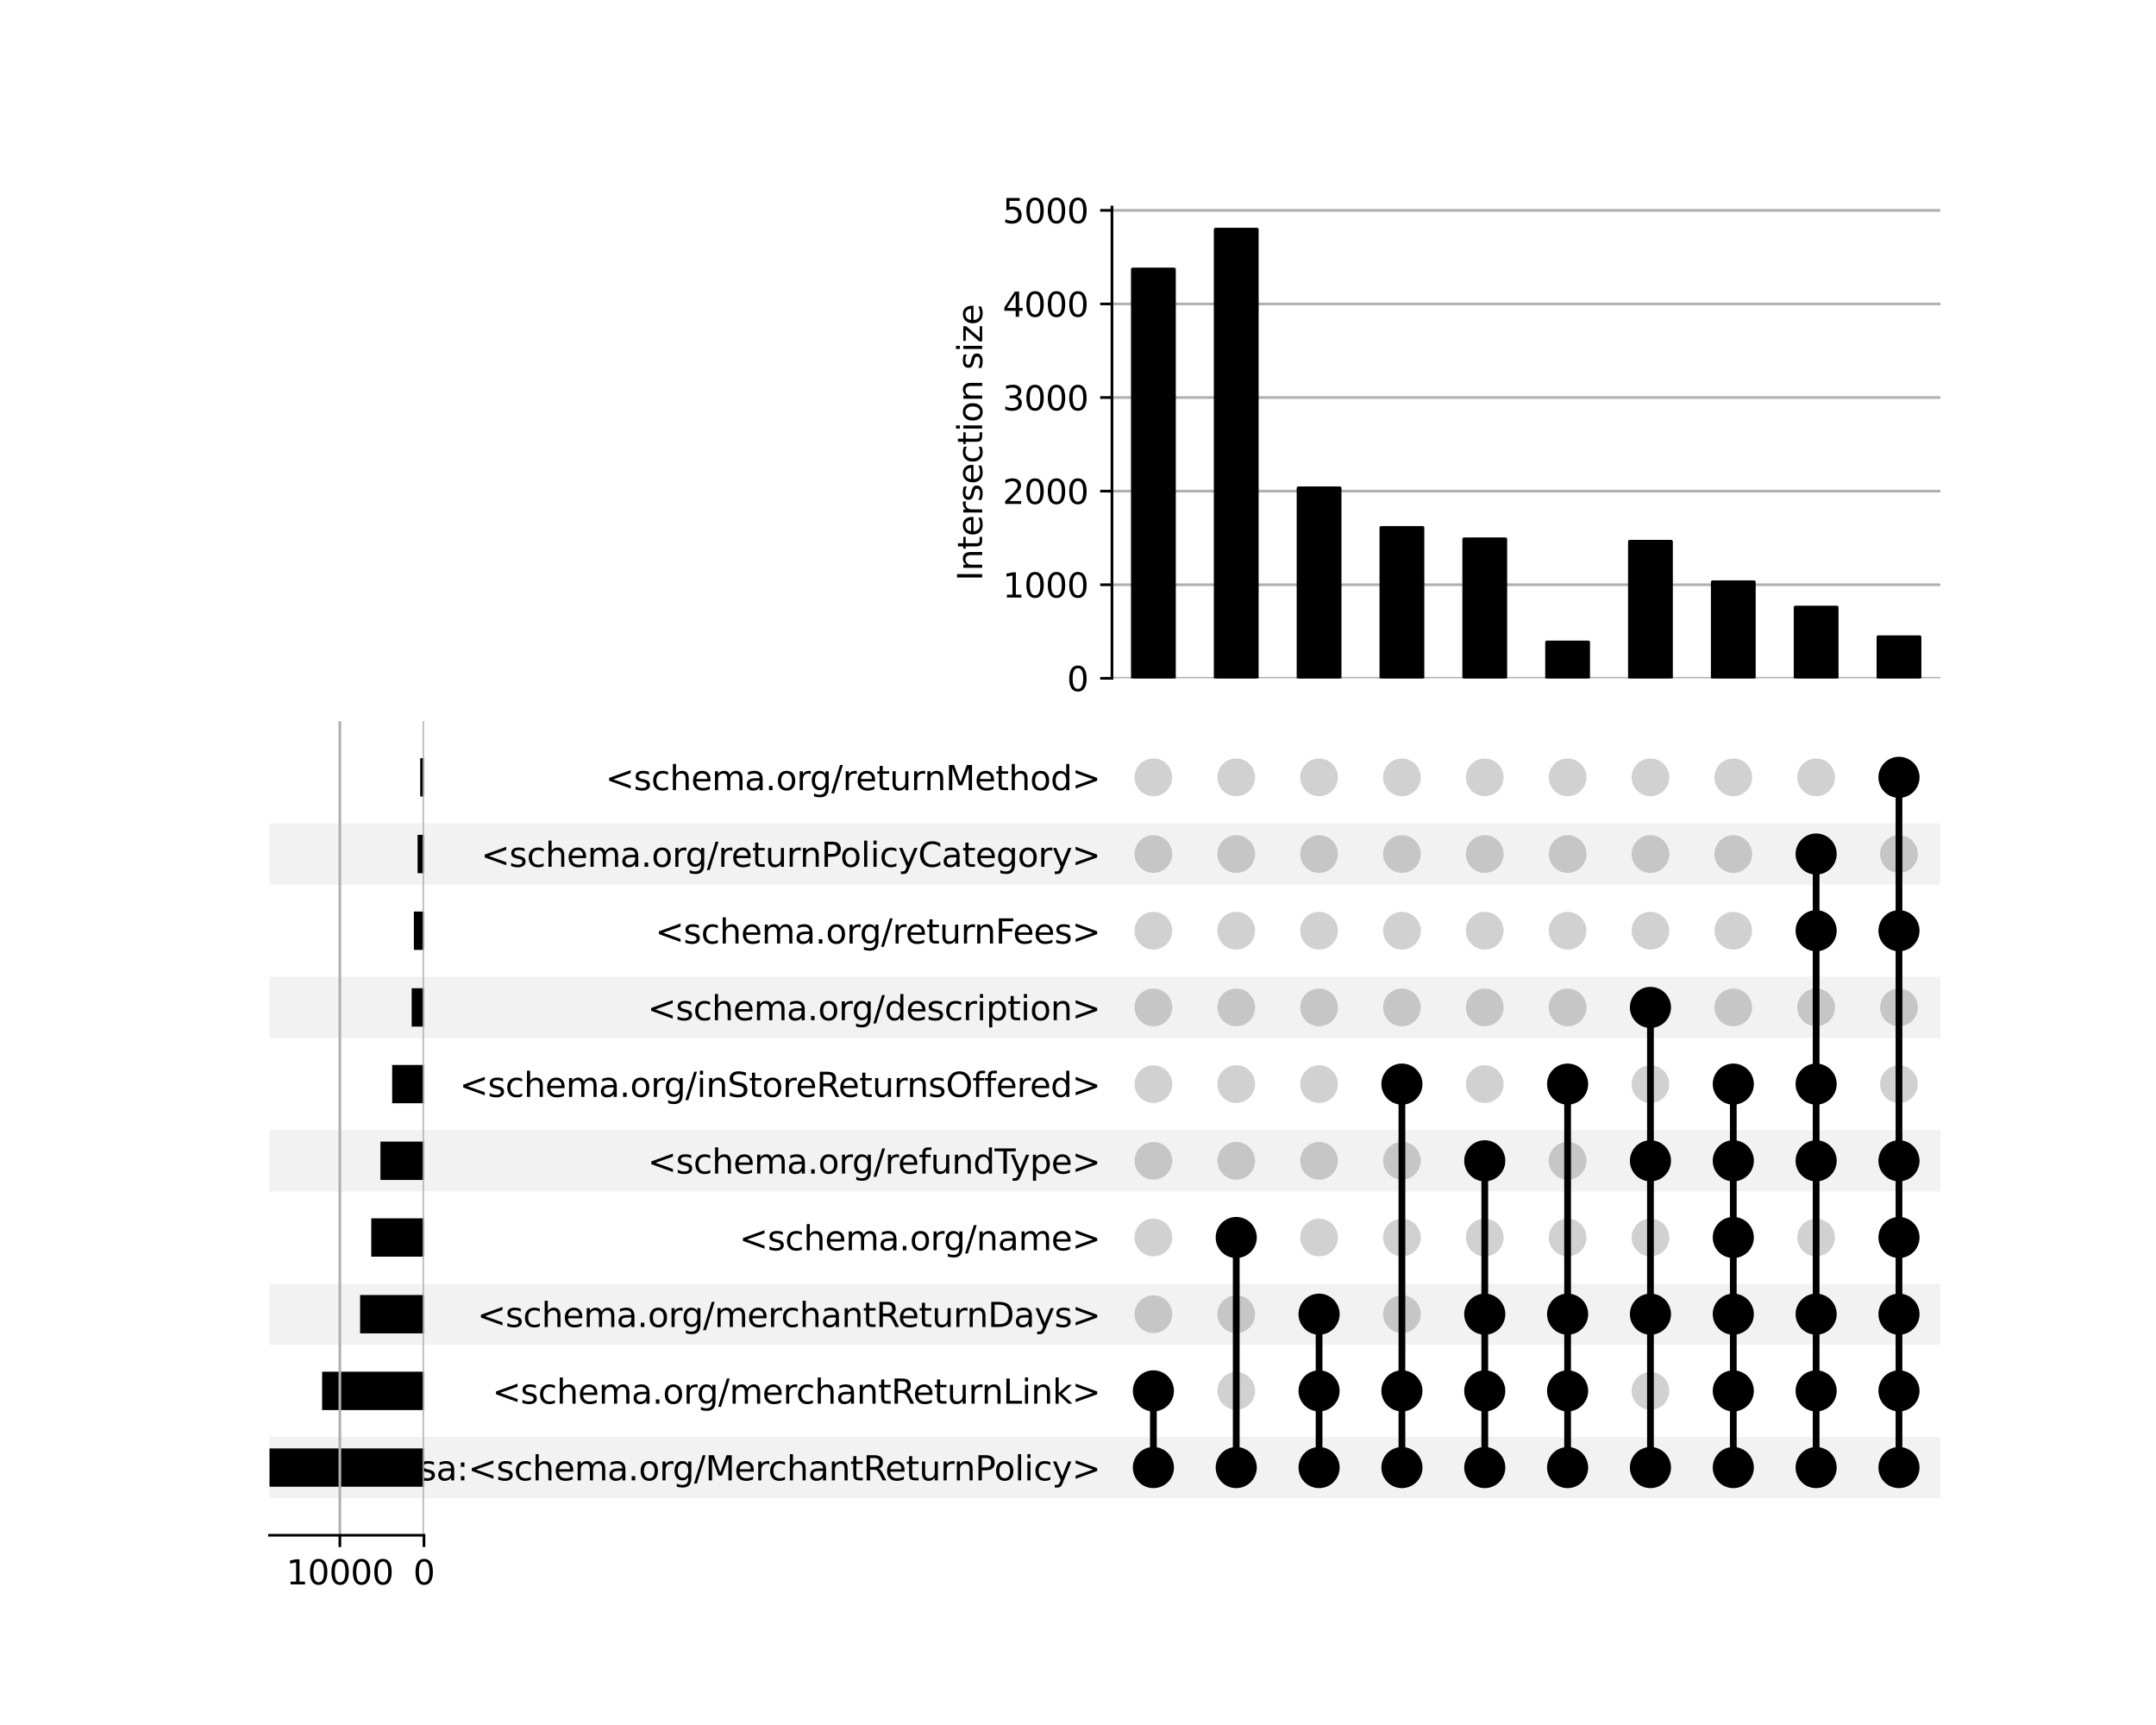<?xml version="1.0" encoding="utf-8" standalone="no"?>
<!DOCTYPE svg PUBLIC "-//W3C//DTD SVG 1.1//EN"
  "http://www.w3.org/Graphics/SVG/1.1/DTD/svg11.dtd">
<svg xmlns:xlink="http://www.w3.org/1999/xlink" width="640pt" height="512pt" viewBox="0 0 640 512" xmlns="http://www.w3.org/2000/svg" version="1.1">
 <defs>
  <style type="text/css">*{stroke-linejoin: round; stroke-linecap: butt}</style>
 </defs>
 <g id="figure_1">
  <g id="patch_1">
   <path d="M 0 512 
L 640 512 
L 640 0 
L 0 0 
z
" style="fill: #ffffff"/>
  </g>
  <g id="axes_1">
   <g id="patch_2">
    <path d="M 80 444.697 
L 576 444.697 
L 576 426.486 
L 80 426.486 
z
" clip-path="url(#pcb20bc69b6)" style="fill-opacity: 0.051"/>
   </g>
   <g id="patch_3">
    <path d="M 80 399.17 
L 576 399.17 
L 576 380.96 
L 80 380.96 
z
" clip-path="url(#pcb20bc69b6)" style="fill-opacity: 0.051"/>
   </g>
   <g id="patch_4">
    <path d="M 80 353.644 
L 576 353.644 
L 576 335.434 
L 80 335.434 
z
" clip-path="url(#pcb20bc69b6)" style="fill-opacity: 0.051"/>
   </g>
   <g id="patch_5">
    <path d="M 80 308.118 
L 576 308.118 
L 576 289.907 
L 80 289.907 
z
" clip-path="url(#pcb20bc69b6)" style="fill-opacity: 0.051"/>
   </g>
   <g id="patch_6">
    <path d="M 80 262.591 
L 576 262.591 
L 576 244.381 
L 80 244.381 
z
" clip-path="url(#pcb20bc69b6)" style="fill-opacity: 0.051"/>
   </g>
   <g id="matplotlib.axis_1"/>
   <g id="matplotlib.axis_2">
    <g id="ytick_1"/>
    <g id="ytick_2"/>
    <g id="ytick_3"/>
    <g id="ytick_4"/>
    <g id="ytick_5"/>
    <g id="ytick_6"/>
    <g id="ytick_7"/>
    <g id="ytick_8"/>
    <g id="ytick_9"/>
    <g id="ytick_10"/>
   </g>
  </g>
  <g id="axes_2">
   <g id="matplotlib.axis_3">
    <g id="ytick_11">
     <g id="line2d_1"/>
     <g id="text_1">
      <!-- isa:&lt;schema.org/MerchantReturnPolicy&gt; -->
      <g transform="translate(121.492 439.391) scale(0.1 -0.1)">
       <defs>
        <path id="DejaVuSans-69" d="M 603 3500 
L 1178 3500 
L 1178 0 
L 603 0 
L 603 3500 
z
M 603 4863 
L 1178 4863 
L 1178 4134 
L 603 4134 
L 603 4863 
z
" transform="scale(0.016)"/>
        <path id="DejaVuSans-73" d="M 2834 3397 
L 2834 2853 
Q 2591 2978 2328 3040 
Q 2066 3103 1784 3103 
Q 1356 3103 1142 2972 
Q 928 2841 928 2578 
Q 928 2378 1081 2264 
Q 1234 2150 1697 2047 
L 1894 2003 
Q 2506 1872 2764 1633 
Q 3022 1394 3022 966 
Q 3022 478 2636 193 
Q 2250 -91 1575 -91 
Q 1294 -91 989 -36 
Q 684 19 347 128 
L 347 722 
Q 666 556 975 473 
Q 1284 391 1588 391 
Q 1994 391 2212 530 
Q 2431 669 2431 922 
Q 2431 1156 2273 1281 
Q 2116 1406 1581 1522 
L 1381 1569 
Q 847 1681 609 1914 
Q 372 2147 372 2553 
Q 372 3047 722 3315 
Q 1072 3584 1716 3584 
Q 2034 3584 2315 3537 
Q 2597 3491 2834 3397 
z
" transform="scale(0.016)"/>
        <path id="DejaVuSans-61" d="M 2194 1759 
Q 1497 1759 1228 1600 
Q 959 1441 959 1056 
Q 959 750 1161 570 
Q 1363 391 1709 391 
Q 2188 391 2477 730 
Q 2766 1069 2766 1631 
L 2766 1759 
L 2194 1759 
z
M 3341 1997 
L 3341 0 
L 2766 0 
L 2766 531 
Q 2569 213 2275 61 
Q 1981 -91 1556 -91 
Q 1019 -91 701 211 
Q 384 513 384 1019 
Q 384 1609 779 1909 
Q 1175 2209 1959 2209 
L 2766 2209 
L 2766 2266 
Q 2766 2663 2505 2880 
Q 2244 3097 1772 3097 
Q 1472 3097 1187 3025 
Q 903 2953 641 2809 
L 641 3341 
Q 956 3463 1253 3523 
Q 1550 3584 1831 3584 
Q 2591 3584 2966 3190 
Q 3341 2797 3341 1997 
z
" transform="scale(0.016)"/>
        <path id="DejaVuSans-3a" d="M 750 794 
L 1409 794 
L 1409 0 
L 750 0 
L 750 794 
z
M 750 3309 
L 1409 3309 
L 1409 2516 
L 750 2516 
L 750 3309 
z
" transform="scale(0.016)"/>
        <path id="DejaVuSans-3c" d="M 4684 3150 
L 1459 2003 
L 4684 863 
L 4684 294 
L 678 1747 
L 678 2266 
L 4684 3719 
L 4684 3150 
z
" transform="scale(0.016)"/>
        <path id="DejaVuSans-63" d="M 3122 3366 
L 3122 2828 
Q 2878 2963 2633 3030 
Q 2388 3097 2138 3097 
Q 1578 3097 1268 2742 
Q 959 2388 959 1747 
Q 959 1106 1268 751 
Q 1578 397 2138 397 
Q 2388 397 2633 464 
Q 2878 531 3122 666 
L 3122 134 
Q 2881 22 2623 -34 
Q 2366 -91 2075 -91 
Q 1284 -91 818 406 
Q 353 903 353 1747 
Q 353 2603 823 3093 
Q 1294 3584 2113 3584 
Q 2378 3584 2631 3529 
Q 2884 3475 3122 3366 
z
" transform="scale(0.016)"/>
        <path id="DejaVuSans-68" d="M 3513 2113 
L 3513 0 
L 2938 0 
L 2938 2094 
Q 2938 2591 2744 2837 
Q 2550 3084 2163 3084 
Q 1697 3084 1428 2787 
Q 1159 2491 1159 1978 
L 1159 0 
L 581 0 
L 581 4863 
L 1159 4863 
L 1159 2956 
Q 1366 3272 1645 3428 
Q 1925 3584 2291 3584 
Q 2894 3584 3203 3211 
Q 3513 2838 3513 2113 
z
" transform="scale(0.016)"/>
        <path id="DejaVuSans-65" d="M 3597 1894 
L 3597 1613 
L 953 1613 
Q 991 1019 1311 708 
Q 1631 397 2203 397 
Q 2534 397 2845 478 
Q 3156 559 3463 722 
L 3463 178 
Q 3153 47 2828 -22 
Q 2503 -91 2169 -91 
Q 1331 -91 842 396 
Q 353 884 353 1716 
Q 353 2575 817 3079 
Q 1281 3584 2069 3584 
Q 2775 3584 3186 3129 
Q 3597 2675 3597 1894 
z
M 3022 2063 
Q 3016 2534 2758 2815 
Q 2500 3097 2075 3097 
Q 1594 3097 1305 2825 
Q 1016 2553 972 2059 
L 3022 2063 
z
" transform="scale(0.016)"/>
        <path id="DejaVuSans-6d" d="M 3328 2828 
Q 3544 3216 3844 3400 
Q 4144 3584 4550 3584 
Q 5097 3584 5394 3201 
Q 5691 2819 5691 2113 
L 5691 0 
L 5113 0 
L 5113 2094 
Q 5113 2597 4934 2840 
Q 4756 3084 4391 3084 
Q 3944 3084 3684 2787 
Q 3425 2491 3425 1978 
L 3425 0 
L 2847 0 
L 2847 2094 
Q 2847 2600 2669 2842 
Q 2491 3084 2119 3084 
Q 1678 3084 1418 2786 
Q 1159 2488 1159 1978 
L 1159 0 
L 581 0 
L 581 3500 
L 1159 3500 
L 1159 2956 
Q 1356 3278 1631 3431 
Q 1906 3584 2284 3584 
Q 2666 3584 2933 3390 
Q 3200 3197 3328 2828 
z
" transform="scale(0.016)"/>
        <path id="DejaVuSans-2e" d="M 684 794 
L 1344 794 
L 1344 0 
L 684 0 
L 684 794 
z
" transform="scale(0.016)"/>
        <path id="DejaVuSans-6f" d="M 1959 3097 
Q 1497 3097 1228 2736 
Q 959 2375 959 1747 
Q 959 1119 1226 758 
Q 1494 397 1959 397 
Q 2419 397 2687 759 
Q 2956 1122 2956 1747 
Q 2956 2369 2687 2733 
Q 2419 3097 1959 3097 
z
M 1959 3584 
Q 2709 3584 3137 3096 
Q 3566 2609 3566 1747 
Q 3566 888 3137 398 
Q 2709 -91 1959 -91 
Q 1206 -91 779 398 
Q 353 888 353 1747 
Q 353 2609 779 3096 
Q 1206 3584 1959 3584 
z
" transform="scale(0.016)"/>
        <path id="DejaVuSans-72" d="M 2631 2963 
Q 2534 3019 2420 3045 
Q 2306 3072 2169 3072 
Q 1681 3072 1420 2755 
Q 1159 2438 1159 1844 
L 1159 0 
L 581 0 
L 581 3500 
L 1159 3500 
L 1159 2956 
Q 1341 3275 1631 3429 
Q 1922 3584 2338 3584 
Q 2397 3584 2469 3576 
Q 2541 3569 2628 3553 
L 2631 2963 
z
" transform="scale(0.016)"/>
        <path id="DejaVuSans-67" d="M 2906 1791 
Q 2906 2416 2648 2759 
Q 2391 3103 1925 3103 
Q 1463 3103 1205 2759 
Q 947 2416 947 1791 
Q 947 1169 1205 825 
Q 1463 481 1925 481 
Q 2391 481 2648 825 
Q 2906 1169 2906 1791 
z
M 3481 434 
Q 3481 -459 3084 -895 
Q 2688 -1331 1869 -1331 
Q 1566 -1331 1297 -1286 
Q 1028 -1241 775 -1147 
L 775 -588 
Q 1028 -725 1275 -790 
Q 1522 -856 1778 -856 
Q 2344 -856 2625 -561 
Q 2906 -266 2906 331 
L 2906 616 
Q 2728 306 2450 153 
Q 2172 0 1784 0 
Q 1141 0 747 490 
Q 353 981 353 1791 
Q 353 2603 747 3093 
Q 1141 3584 1784 3584 
Q 2172 3584 2450 3431 
Q 2728 3278 2906 2969 
L 2906 3500 
L 3481 3500 
L 3481 434 
z
" transform="scale(0.016)"/>
        <path id="DejaVuSans-2f" d="M 1625 4666 
L 2156 4666 
L 531 -594 
L 0 -594 
L 1625 4666 
z
" transform="scale(0.016)"/>
        <path id="DejaVuSans-4d" d="M 628 4666 
L 1569 4666 
L 2759 1491 
L 3956 4666 
L 4897 4666 
L 4897 0 
L 4281 0 
L 4281 4097 
L 3078 897 
L 2444 897 
L 1241 4097 
L 1241 0 
L 628 0 
L 628 4666 
z
" transform="scale(0.016)"/>
        <path id="DejaVuSans-6e" d="M 3513 2113 
L 3513 0 
L 2938 0 
L 2938 2094 
Q 2938 2591 2744 2837 
Q 2550 3084 2163 3084 
Q 1697 3084 1428 2787 
Q 1159 2491 1159 1978 
L 1159 0 
L 581 0 
L 581 3500 
L 1159 3500 
L 1159 2956 
Q 1366 3272 1645 3428 
Q 1925 3584 2291 3584 
Q 2894 3584 3203 3211 
Q 3513 2838 3513 2113 
z
" transform="scale(0.016)"/>
        <path id="DejaVuSans-74" d="M 1172 4494 
L 1172 3500 
L 2356 3500 
L 2356 3053 
L 1172 3053 
L 1172 1153 
Q 1172 725 1289 603 
Q 1406 481 1766 481 
L 2356 481 
L 2356 0 
L 1766 0 
Q 1100 0 847 248 
Q 594 497 594 1153 
L 594 3053 
L 172 3053 
L 172 3500 
L 594 3500 
L 594 4494 
L 1172 4494 
z
" transform="scale(0.016)"/>
        <path id="DejaVuSans-52" d="M 2841 2188 
Q 3044 2119 3236 1894 
Q 3428 1669 3622 1275 
L 4263 0 
L 3584 0 
L 2988 1197 
Q 2756 1666 2539 1819 
Q 2322 1972 1947 1972 
L 1259 1972 
L 1259 0 
L 628 0 
L 628 4666 
L 2053 4666 
Q 2853 4666 3247 4331 
Q 3641 3997 3641 3322 
Q 3641 2881 3436 2590 
Q 3231 2300 2841 2188 
z
M 1259 4147 
L 1259 2491 
L 2053 2491 
Q 2509 2491 2742 2702 
Q 2975 2913 2975 3322 
Q 2975 3731 2742 3939 
Q 2509 4147 2053 4147 
L 1259 4147 
z
" transform="scale(0.016)"/>
        <path id="DejaVuSans-75" d="M 544 1381 
L 544 3500 
L 1119 3500 
L 1119 1403 
Q 1119 906 1312 657 
Q 1506 409 1894 409 
Q 2359 409 2629 706 
Q 2900 1003 2900 1516 
L 2900 3500 
L 3475 3500 
L 3475 0 
L 2900 0 
L 2900 538 
Q 2691 219 2414 64 
Q 2138 -91 1772 -91 
Q 1169 -91 856 284 
Q 544 659 544 1381 
z
M 1991 3584 
L 1991 3584 
z
" transform="scale(0.016)"/>
        <path id="DejaVuSans-50" d="M 1259 4147 
L 1259 2394 
L 2053 2394 
Q 2494 2394 2734 2622 
Q 2975 2850 2975 3272 
Q 2975 3691 2734 3919 
Q 2494 4147 2053 4147 
L 1259 4147 
z
M 628 4666 
L 2053 4666 
Q 2838 4666 3239 4311 
Q 3641 3956 3641 3272 
Q 3641 2581 3239 2228 
Q 2838 1875 2053 1875 
L 1259 1875 
L 1259 0 
L 628 0 
L 628 4666 
z
" transform="scale(0.016)"/>
        <path id="DejaVuSans-6c" d="M 603 4863 
L 1178 4863 
L 1178 0 
L 603 0 
L 603 4863 
z
" transform="scale(0.016)"/>
        <path id="DejaVuSans-79" d="M 2059 -325 
Q 1816 -950 1584 -1140 
Q 1353 -1331 966 -1331 
L 506 -1331 
L 506 -850 
L 844 -850 
Q 1081 -850 1212 -737 
Q 1344 -625 1503 -206 
L 1606 56 
L 191 3500 
L 800 3500 
L 1894 763 
L 2988 3500 
L 3597 3500 
L 2059 -325 
z
" transform="scale(0.016)"/>
        <path id="DejaVuSans-3e" d="M 678 3150 
L 678 3719 
L 4684 2266 
L 4684 1747 
L 678 294 
L 678 863 
L 3897 2003 
L 678 3150 
z
" transform="scale(0.016)"/>
       </defs>
       <use xlink:href="#DejaVuSans-69"/>
       <use xlink:href="#DejaVuSans-73" x="27.783"/>
       <use xlink:href="#DejaVuSans-61" x="79.883"/>
       <use xlink:href="#DejaVuSans-3a" x="141.162"/>
       <use xlink:href="#DejaVuSans-3c" x="174.854"/>
       <use xlink:href="#DejaVuSans-73" x="258.643"/>
       <use xlink:href="#DejaVuSans-63" x="310.742"/>
       <use xlink:href="#DejaVuSans-68" x="365.723"/>
       <use xlink:href="#DejaVuSans-65" x="429.102"/>
       <use xlink:href="#DejaVuSans-6d" x="490.625"/>
       <use xlink:href="#DejaVuSans-61" x="588.037"/>
       <use xlink:href="#DejaVuSans-2e" x="649.316"/>
       <use xlink:href="#DejaVuSans-6f" x="681.104"/>
       <use xlink:href="#DejaVuSans-72" x="742.285"/>
       <use xlink:href="#DejaVuSans-67" x="781.648"/>
       <use xlink:href="#DejaVuSans-2f" x="845.125"/>
       <use xlink:href="#DejaVuSans-4d" x="878.816"/>
       <use xlink:href="#DejaVuSans-65" x="965.096"/>
       <use xlink:href="#DejaVuSans-72" x="1026.619"/>
       <use xlink:href="#DejaVuSans-63" x="1065.482"/>
       <use xlink:href="#DejaVuSans-68" x="1120.463"/>
       <use xlink:href="#DejaVuSans-61" x="1183.842"/>
       <use xlink:href="#DejaVuSans-6e" x="1245.121"/>
       <use xlink:href="#DejaVuSans-74" x="1308.5"/>
       <use xlink:href="#DejaVuSans-52" x="1347.709"/>
       <use xlink:href="#DejaVuSans-65" x="1412.691"/>
       <use xlink:href="#DejaVuSans-74" x="1474.215"/>
       <use xlink:href="#DejaVuSans-75" x="1513.424"/>
       <use xlink:href="#DejaVuSans-72" x="1576.803"/>
       <use xlink:href="#DejaVuSans-6e" x="1616.166"/>
       <use xlink:href="#DejaVuSans-50" x="1679.545"/>
       <use xlink:href="#DejaVuSans-6f" x="1736.223"/>
       <use xlink:href="#DejaVuSans-6c" x="1797.404"/>
       <use xlink:href="#DejaVuSans-69" x="1825.188"/>
       <use xlink:href="#DejaVuSans-63" x="1852.971"/>
       <use xlink:href="#DejaVuSans-79" x="1907.951"/>
       <use xlink:href="#DejaVuSans-3e" x="1967.131"/>
      </g>
     </g>
    </g>
    <g id="ytick_12">
     <g id="line2d_2"/>
     <g id="text_2">
      <!-- &lt;schema.org/merchantReturnLink&gt; -->
      <g transform="translate(146.145 416.628) scale(0.1 -0.1)">
       <defs>
        <path id="DejaVuSans-4c" d="M 628 4666 
L 1259 4666 
L 1259 531 
L 3531 531 
L 3531 0 
L 628 0 
L 628 4666 
z
" transform="scale(0.016)"/>
        <path id="DejaVuSans-6b" d="M 581 4863 
L 1159 4863 
L 1159 1991 
L 2875 3500 
L 3609 3500 
L 1753 1863 
L 3688 0 
L 2938 0 
L 1159 1709 
L 1159 0 
L 581 0 
L 581 4863 
z
" transform="scale(0.016)"/>
       </defs>
       <use xlink:href="#DejaVuSans-3c"/>
       <use xlink:href="#DejaVuSans-73" x="83.789"/>
       <use xlink:href="#DejaVuSans-63" x="135.889"/>
       <use xlink:href="#DejaVuSans-68" x="190.869"/>
       <use xlink:href="#DejaVuSans-65" x="254.248"/>
       <use xlink:href="#DejaVuSans-6d" x="315.771"/>
       <use xlink:href="#DejaVuSans-61" x="413.184"/>
       <use xlink:href="#DejaVuSans-2e" x="474.463"/>
       <use xlink:href="#DejaVuSans-6f" x="506.25"/>
       <use xlink:href="#DejaVuSans-72" x="567.432"/>
       <use xlink:href="#DejaVuSans-67" x="606.795"/>
       <use xlink:href="#DejaVuSans-2f" x="670.271"/>
       <use xlink:href="#DejaVuSans-6d" x="703.963"/>
       <use xlink:href="#DejaVuSans-65" x="801.375"/>
       <use xlink:href="#DejaVuSans-72" x="862.898"/>
       <use xlink:href="#DejaVuSans-63" x="901.762"/>
       <use xlink:href="#DejaVuSans-68" x="956.742"/>
       <use xlink:href="#DejaVuSans-61" x="1020.121"/>
       <use xlink:href="#DejaVuSans-6e" x="1081.4"/>
       <use xlink:href="#DejaVuSans-74" x="1144.779"/>
       <use xlink:href="#DejaVuSans-52" x="1183.988"/>
       <use xlink:href="#DejaVuSans-65" x="1248.971"/>
       <use xlink:href="#DejaVuSans-74" x="1310.494"/>
       <use xlink:href="#DejaVuSans-75" x="1349.703"/>
       <use xlink:href="#DejaVuSans-72" x="1413.082"/>
       <use xlink:href="#DejaVuSans-6e" x="1452.445"/>
       <use xlink:href="#DejaVuSans-4c" x="1515.824"/>
       <use xlink:href="#DejaVuSans-69" x="1571.537"/>
       <use xlink:href="#DejaVuSans-6e" x="1599.32"/>
       <use xlink:href="#DejaVuSans-6b" x="1662.699"/>
       <use xlink:href="#DejaVuSans-3e" x="1720.609"/>
      </g>
     </g>
    </g>
    <g id="ytick_13">
     <g id="line2d_3"/>
     <g id="text_3">
      <!-- &lt;schema.org/merchantReturnDays&gt; -->
      <g transform="translate(141.667 393.864) scale(0.1 -0.1)">
       <defs>
        <path id="DejaVuSans-44" d="M 1259 4147 
L 1259 519 
L 2022 519 
Q 2988 519 3436 956 
Q 3884 1394 3884 2338 
Q 3884 3275 3436 3711 
Q 2988 4147 2022 4147 
L 1259 4147 
z
M 628 4666 
L 1925 4666 
Q 3281 4666 3915 4102 
Q 4550 3538 4550 2338 
Q 4550 1131 3912 565 
Q 3275 0 1925 0 
L 628 0 
L 628 4666 
z
" transform="scale(0.016)"/>
       </defs>
       <use xlink:href="#DejaVuSans-3c"/>
       <use xlink:href="#DejaVuSans-73" x="83.789"/>
       <use xlink:href="#DejaVuSans-63" x="135.889"/>
       <use xlink:href="#DejaVuSans-68" x="190.869"/>
       <use xlink:href="#DejaVuSans-65" x="254.248"/>
       <use xlink:href="#DejaVuSans-6d" x="315.771"/>
       <use xlink:href="#DejaVuSans-61" x="413.184"/>
       <use xlink:href="#DejaVuSans-2e" x="474.463"/>
       <use xlink:href="#DejaVuSans-6f" x="506.25"/>
       <use xlink:href="#DejaVuSans-72" x="567.432"/>
       <use xlink:href="#DejaVuSans-67" x="606.795"/>
       <use xlink:href="#DejaVuSans-2f" x="670.271"/>
       <use xlink:href="#DejaVuSans-6d" x="703.963"/>
       <use xlink:href="#DejaVuSans-65" x="801.375"/>
       <use xlink:href="#DejaVuSans-72" x="862.898"/>
       <use xlink:href="#DejaVuSans-63" x="901.762"/>
       <use xlink:href="#DejaVuSans-68" x="956.742"/>
       <use xlink:href="#DejaVuSans-61" x="1020.121"/>
       <use xlink:href="#DejaVuSans-6e" x="1081.4"/>
       <use xlink:href="#DejaVuSans-74" x="1144.779"/>
       <use xlink:href="#DejaVuSans-52" x="1183.988"/>
       <use xlink:href="#DejaVuSans-65" x="1248.971"/>
       <use xlink:href="#DejaVuSans-74" x="1310.494"/>
       <use xlink:href="#DejaVuSans-75" x="1349.703"/>
       <use xlink:href="#DejaVuSans-72" x="1413.082"/>
       <use xlink:href="#DejaVuSans-6e" x="1452.445"/>
       <use xlink:href="#DejaVuSans-44" x="1515.824"/>
       <use xlink:href="#DejaVuSans-61" x="1592.826"/>
       <use xlink:href="#DejaVuSans-79" x="1654.105"/>
       <use xlink:href="#DejaVuSans-73" x="1713.285"/>
       <use xlink:href="#DejaVuSans-3e" x="1765.385"/>
      </g>
     </g>
    </g>
    <g id="ytick_14">
     <g id="line2d_4"/>
     <g id="text_4">
      <!-- &lt;schema.org/name&gt; -->
      <g transform="translate(219.448 371.101) scale(0.1 -0.1)">
       <use xlink:href="#DejaVuSans-3c"/>
       <use xlink:href="#DejaVuSans-73" x="83.789"/>
       <use xlink:href="#DejaVuSans-63" x="135.889"/>
       <use xlink:href="#DejaVuSans-68" x="190.869"/>
       <use xlink:href="#DejaVuSans-65" x="254.248"/>
       <use xlink:href="#DejaVuSans-6d" x="315.771"/>
       <use xlink:href="#DejaVuSans-61" x="413.184"/>
       <use xlink:href="#DejaVuSans-2e" x="474.463"/>
       <use xlink:href="#DejaVuSans-6f" x="506.25"/>
       <use xlink:href="#DejaVuSans-72" x="567.432"/>
       <use xlink:href="#DejaVuSans-67" x="606.795"/>
       <use xlink:href="#DejaVuSans-2f" x="670.271"/>
       <use xlink:href="#DejaVuSans-6e" x="703.963"/>
       <use xlink:href="#DejaVuSans-61" x="767.342"/>
       <use xlink:href="#DejaVuSans-6d" x="828.621"/>
       <use xlink:href="#DejaVuSans-65" x="926.033"/>
       <use xlink:href="#DejaVuSans-3e" x="987.557"/>
      </g>
     </g>
    </g>
    <g id="ytick_15">
     <g id="line2d_5"/>
     <g id="text_5">
      <!-- &lt;schema.org/refundType&gt; -->
      <g transform="translate(192.259 348.338) scale(0.1 -0.1)">
       <defs>
        <path id="DejaVuSans-66" d="M 2375 4863 
L 2375 4384 
L 1825 4384 
Q 1516 4384 1395 4259 
Q 1275 4134 1275 3809 
L 1275 3500 
L 2222 3500 
L 2222 3053 
L 1275 3053 
L 1275 0 
L 697 0 
L 697 3053 
L 147 3053 
L 147 3500 
L 697 3500 
L 697 3744 
Q 697 4328 969 4595 
Q 1241 4863 1831 4863 
L 2375 4863 
z
" transform="scale(0.016)"/>
        <path id="DejaVuSans-64" d="M 2906 2969 
L 2906 4863 
L 3481 4863 
L 3481 0 
L 2906 0 
L 2906 525 
Q 2725 213 2448 61 
Q 2172 -91 1784 -91 
Q 1150 -91 751 415 
Q 353 922 353 1747 
Q 353 2572 751 3078 
Q 1150 3584 1784 3584 
Q 2172 3584 2448 3432 
Q 2725 3281 2906 2969 
z
M 947 1747 
Q 947 1113 1208 752 
Q 1469 391 1925 391 
Q 2381 391 2643 752 
Q 2906 1113 2906 1747 
Q 2906 2381 2643 2742 
Q 2381 3103 1925 3103 
Q 1469 3103 1208 2742 
Q 947 2381 947 1747 
z
" transform="scale(0.016)"/>
        <path id="DejaVuSans-54" d="M -19 4666 
L 3928 4666 
L 3928 4134 
L 2272 4134 
L 2272 0 
L 1638 0 
L 1638 4134 
L -19 4134 
L -19 4666 
z
" transform="scale(0.016)"/>
        <path id="DejaVuSans-70" d="M 1159 525 
L 1159 -1331 
L 581 -1331 
L 581 3500 
L 1159 3500 
L 1159 2969 
Q 1341 3281 1617 3432 
Q 1894 3584 2278 3584 
Q 2916 3584 3314 3078 
Q 3713 2572 3713 1747 
Q 3713 922 3314 415 
Q 2916 -91 2278 -91 
Q 1894 -91 1617 61 
Q 1341 213 1159 525 
z
M 3116 1747 
Q 3116 2381 2855 2742 
Q 2594 3103 2138 3103 
Q 1681 3103 1420 2742 
Q 1159 2381 1159 1747 
Q 1159 1113 1420 752 
Q 1681 391 2138 391 
Q 2594 391 2855 752 
Q 3116 1113 3116 1747 
z
" transform="scale(0.016)"/>
       </defs>
       <use xlink:href="#DejaVuSans-3c"/>
       <use xlink:href="#DejaVuSans-73" x="83.789"/>
       <use xlink:href="#DejaVuSans-63" x="135.889"/>
       <use xlink:href="#DejaVuSans-68" x="190.869"/>
       <use xlink:href="#DejaVuSans-65" x="254.248"/>
       <use xlink:href="#DejaVuSans-6d" x="315.771"/>
       <use xlink:href="#DejaVuSans-61" x="413.184"/>
       <use xlink:href="#DejaVuSans-2e" x="474.463"/>
       <use xlink:href="#DejaVuSans-6f" x="506.25"/>
       <use xlink:href="#DejaVuSans-72" x="567.432"/>
       <use xlink:href="#DejaVuSans-67" x="606.795"/>
       <use xlink:href="#DejaVuSans-2f" x="670.271"/>
       <use xlink:href="#DejaVuSans-72" x="703.963"/>
       <use xlink:href="#DejaVuSans-65" x="742.826"/>
       <use xlink:href="#DejaVuSans-66" x="804.35"/>
       <use xlink:href="#DejaVuSans-75" x="839.555"/>
       <use xlink:href="#DejaVuSans-6e" x="902.934"/>
       <use xlink:href="#DejaVuSans-64" x="966.312"/>
       <use xlink:href="#DejaVuSans-54" x="1029.789"/>
       <use xlink:href="#DejaVuSans-79" x="1075.248"/>
       <use xlink:href="#DejaVuSans-70" x="1134.428"/>
       <use xlink:href="#DejaVuSans-65" x="1197.904"/>
       <use xlink:href="#DejaVuSans-3e" x="1259.428"/>
      </g>
     </g>
    </g>
    <g id="ytick_16">
     <g id="line2d_6"/>
     <g id="text_6">
      <!-- &lt;schema.org/inStoreReturnsOffered&gt; -->
      <g transform="translate(136.42 325.575) scale(0.1 -0.1)">
       <defs>
        <path id="DejaVuSans-53" d="M 3425 4513 
L 3425 3897 
Q 3066 4069 2747 4153 
Q 2428 4238 2131 4238 
Q 1616 4238 1336 4038 
Q 1056 3838 1056 3469 
Q 1056 3159 1242 3001 
Q 1428 2844 1947 2747 
L 2328 2669 
Q 3034 2534 3370 2195 
Q 3706 1856 3706 1288 
Q 3706 609 3251 259 
Q 2797 -91 1919 -91 
Q 1588 -91 1214 -16 
Q 841 59 441 206 
L 441 856 
Q 825 641 1194 531 
Q 1563 422 1919 422 
Q 2459 422 2753 634 
Q 3047 847 3047 1241 
Q 3047 1584 2836 1778 
Q 2625 1972 2144 2069 
L 1759 2144 
Q 1053 2284 737 2584 
Q 422 2884 422 3419 
Q 422 4038 858 4394 
Q 1294 4750 2059 4750 
Q 2388 4750 2728 4690 
Q 3069 4631 3425 4513 
z
" transform="scale(0.016)"/>
        <path id="DejaVuSans-4f" d="M 2522 4238 
Q 1834 4238 1429 3725 
Q 1025 3213 1025 2328 
Q 1025 1447 1429 934 
Q 1834 422 2522 422 
Q 3209 422 3611 934 
Q 4013 1447 4013 2328 
Q 4013 3213 3611 3725 
Q 3209 4238 2522 4238 
z
M 2522 4750 
Q 3503 4750 4090 4092 
Q 4678 3434 4678 2328 
Q 4678 1225 4090 567 
Q 3503 -91 2522 -91 
Q 1538 -91 948 565 
Q 359 1222 359 2328 
Q 359 3434 948 4092 
Q 1538 4750 2522 4750 
z
" transform="scale(0.016)"/>
       </defs>
       <use xlink:href="#DejaVuSans-3c"/>
       <use xlink:href="#DejaVuSans-73" x="83.789"/>
       <use xlink:href="#DejaVuSans-63" x="135.889"/>
       <use xlink:href="#DejaVuSans-68" x="190.869"/>
       <use xlink:href="#DejaVuSans-65" x="254.248"/>
       <use xlink:href="#DejaVuSans-6d" x="315.771"/>
       <use xlink:href="#DejaVuSans-61" x="413.184"/>
       <use xlink:href="#DejaVuSans-2e" x="474.463"/>
       <use xlink:href="#DejaVuSans-6f" x="506.25"/>
       <use xlink:href="#DejaVuSans-72" x="567.432"/>
       <use xlink:href="#DejaVuSans-67" x="606.795"/>
       <use xlink:href="#DejaVuSans-2f" x="670.271"/>
       <use xlink:href="#DejaVuSans-69" x="703.963"/>
       <use xlink:href="#DejaVuSans-6e" x="731.746"/>
       <use xlink:href="#DejaVuSans-53" x="795.125"/>
       <use xlink:href="#DejaVuSans-74" x="858.602"/>
       <use xlink:href="#DejaVuSans-6f" x="897.811"/>
       <use xlink:href="#DejaVuSans-72" x="958.992"/>
       <use xlink:href="#DejaVuSans-65" x="997.855"/>
       <use xlink:href="#DejaVuSans-52" x="1059.379"/>
       <use xlink:href="#DejaVuSans-65" x="1124.361"/>
       <use xlink:href="#DejaVuSans-74" x="1185.885"/>
       <use xlink:href="#DejaVuSans-75" x="1225.094"/>
       <use xlink:href="#DejaVuSans-72" x="1288.473"/>
       <use xlink:href="#DejaVuSans-6e" x="1327.836"/>
       <use xlink:href="#DejaVuSans-73" x="1391.215"/>
       <use xlink:href="#DejaVuSans-4f" x="1443.314"/>
       <use xlink:href="#DejaVuSans-66" x="1522.025"/>
       <use xlink:href="#DejaVuSans-66" x="1557.23"/>
       <use xlink:href="#DejaVuSans-65" x="1592.436"/>
       <use xlink:href="#DejaVuSans-72" x="1653.959"/>
       <use xlink:href="#DejaVuSans-65" x="1692.822"/>
       <use xlink:href="#DejaVuSans-64" x="1754.346"/>
       <use xlink:href="#DejaVuSans-3e" x="1817.822"/>
      </g>
     </g>
    </g>
    <g id="ytick_17">
     <g id="line2d_7"/>
     <g id="text_7">
      <!-- &lt;schema.org/description&gt; -->
      <g transform="translate(192.206 302.812) scale(0.1 -0.1)">
       <use xlink:href="#DejaVuSans-3c"/>
       <use xlink:href="#DejaVuSans-73" x="83.789"/>
       <use xlink:href="#DejaVuSans-63" x="135.889"/>
       <use xlink:href="#DejaVuSans-68" x="190.869"/>
       <use xlink:href="#DejaVuSans-65" x="254.248"/>
       <use xlink:href="#DejaVuSans-6d" x="315.771"/>
       <use xlink:href="#DejaVuSans-61" x="413.184"/>
       <use xlink:href="#DejaVuSans-2e" x="474.463"/>
       <use xlink:href="#DejaVuSans-6f" x="506.25"/>
       <use xlink:href="#DejaVuSans-72" x="567.432"/>
       <use xlink:href="#DejaVuSans-67" x="606.795"/>
       <use xlink:href="#DejaVuSans-2f" x="670.271"/>
       <use xlink:href="#DejaVuSans-64" x="703.963"/>
       <use xlink:href="#DejaVuSans-65" x="767.439"/>
       <use xlink:href="#DejaVuSans-73" x="828.963"/>
       <use xlink:href="#DejaVuSans-63" x="881.062"/>
       <use xlink:href="#DejaVuSans-72" x="936.043"/>
       <use xlink:href="#DejaVuSans-69" x="977.156"/>
       <use xlink:href="#DejaVuSans-70" x="1004.939"/>
       <use xlink:href="#DejaVuSans-74" x="1068.416"/>
       <use xlink:href="#DejaVuSans-69" x="1107.625"/>
       <use xlink:href="#DejaVuSans-6f" x="1135.408"/>
       <use xlink:href="#DejaVuSans-6e" x="1196.59"/>
       <use xlink:href="#DejaVuSans-3e" x="1259.969"/>
      </g>
     </g>
    </g>
    <g id="ytick_18">
     <g id="line2d_8"/>
     <g id="text_8">
      <!-- &lt;schema.org/returnFees&gt; -->
      <g transform="translate(194.52 280.049) scale(0.1 -0.1)">
       <defs>
        <path id="DejaVuSans-46" d="M 628 4666 
L 3309 4666 
L 3309 4134 
L 1259 4134 
L 1259 2759 
L 3109 2759 
L 3109 2228 
L 1259 2228 
L 1259 0 
L 628 0 
L 628 4666 
z
" transform="scale(0.016)"/>
       </defs>
       <use xlink:href="#DejaVuSans-3c"/>
       <use xlink:href="#DejaVuSans-73" x="83.789"/>
       <use xlink:href="#DejaVuSans-63" x="135.889"/>
       <use xlink:href="#DejaVuSans-68" x="190.869"/>
       <use xlink:href="#DejaVuSans-65" x="254.248"/>
       <use xlink:href="#DejaVuSans-6d" x="315.771"/>
       <use xlink:href="#DejaVuSans-61" x="413.184"/>
       <use xlink:href="#DejaVuSans-2e" x="474.463"/>
       <use xlink:href="#DejaVuSans-6f" x="506.25"/>
       <use xlink:href="#DejaVuSans-72" x="567.432"/>
       <use xlink:href="#DejaVuSans-67" x="606.795"/>
       <use xlink:href="#DejaVuSans-2f" x="670.271"/>
       <use xlink:href="#DejaVuSans-72" x="703.963"/>
       <use xlink:href="#DejaVuSans-65" x="742.826"/>
       <use xlink:href="#DejaVuSans-74" x="804.35"/>
       <use xlink:href="#DejaVuSans-75" x="843.559"/>
       <use xlink:href="#DejaVuSans-72" x="906.938"/>
       <use xlink:href="#DejaVuSans-6e" x="946.301"/>
       <use xlink:href="#DejaVuSans-46" x="1009.68"/>
       <use xlink:href="#DejaVuSans-65" x="1061.699"/>
       <use xlink:href="#DejaVuSans-65" x="1123.223"/>
       <use xlink:href="#DejaVuSans-73" x="1184.746"/>
       <use xlink:href="#DejaVuSans-3e" x="1236.846"/>
      </g>
     </g>
    </g>
    <g id="ytick_19">
     <g id="line2d_9"/>
     <g id="text_9">
      <!-- &lt;schema.org/returnPolicyCategory&gt; -->
      <g transform="translate(142.797 257.285) scale(0.1 -0.1)">
       <defs>
        <path id="DejaVuSans-43" d="M 4122 4306 
L 4122 3641 
Q 3803 3938 3442 4084 
Q 3081 4231 2675 4231 
Q 1875 4231 1450 3742 
Q 1025 3253 1025 2328 
Q 1025 1406 1450 917 
Q 1875 428 2675 428 
Q 3081 428 3442 575 
Q 3803 722 4122 1019 
L 4122 359 
Q 3791 134 3420 21 
Q 3050 -91 2638 -91 
Q 1578 -91 968 557 
Q 359 1206 359 2328 
Q 359 3453 968 4101 
Q 1578 4750 2638 4750 
Q 3056 4750 3426 4639 
Q 3797 4528 4122 4306 
z
" transform="scale(0.016)"/>
       </defs>
       <use xlink:href="#DejaVuSans-3c"/>
       <use xlink:href="#DejaVuSans-73" x="83.789"/>
       <use xlink:href="#DejaVuSans-63" x="135.889"/>
       <use xlink:href="#DejaVuSans-68" x="190.869"/>
       <use xlink:href="#DejaVuSans-65" x="254.248"/>
       <use xlink:href="#DejaVuSans-6d" x="315.771"/>
       <use xlink:href="#DejaVuSans-61" x="413.184"/>
       <use xlink:href="#DejaVuSans-2e" x="474.463"/>
       <use xlink:href="#DejaVuSans-6f" x="506.25"/>
       <use xlink:href="#DejaVuSans-72" x="567.432"/>
       <use xlink:href="#DejaVuSans-67" x="606.795"/>
       <use xlink:href="#DejaVuSans-2f" x="670.271"/>
       <use xlink:href="#DejaVuSans-72" x="703.963"/>
       <use xlink:href="#DejaVuSans-65" x="742.826"/>
       <use xlink:href="#DejaVuSans-74" x="804.35"/>
       <use xlink:href="#DejaVuSans-75" x="843.559"/>
       <use xlink:href="#DejaVuSans-72" x="906.938"/>
       <use xlink:href="#DejaVuSans-6e" x="946.301"/>
       <use xlink:href="#DejaVuSans-50" x="1009.68"/>
       <use xlink:href="#DejaVuSans-6f" x="1066.357"/>
       <use xlink:href="#DejaVuSans-6c" x="1127.539"/>
       <use xlink:href="#DejaVuSans-69" x="1155.322"/>
       <use xlink:href="#DejaVuSans-63" x="1183.105"/>
       <use xlink:href="#DejaVuSans-79" x="1238.086"/>
       <use xlink:href="#DejaVuSans-43" x="1297.266"/>
       <use xlink:href="#DejaVuSans-61" x="1367.09"/>
       <use xlink:href="#DejaVuSans-74" x="1428.369"/>
       <use xlink:href="#DejaVuSans-65" x="1467.578"/>
       <use xlink:href="#DejaVuSans-67" x="1529.102"/>
       <use xlink:href="#DejaVuSans-6f" x="1592.578"/>
       <use xlink:href="#DejaVuSans-72" x="1653.76"/>
       <use xlink:href="#DejaVuSans-79" x="1694.873"/>
       <use xlink:href="#DejaVuSans-3e" x="1754.053"/>
      </g>
     </g>
    </g>
    <g id="ytick_20">
     <g id="line2d_10"/>
     <g id="text_10">
      <!-- &lt;schema.org/returnMethod&gt; -->
      <g transform="translate(179.731 234.522) scale(0.1 -0.1)">
       <use xlink:href="#DejaVuSans-3c"/>
       <use xlink:href="#DejaVuSans-73" x="83.789"/>
       <use xlink:href="#DejaVuSans-63" x="135.889"/>
       <use xlink:href="#DejaVuSans-68" x="190.869"/>
       <use xlink:href="#DejaVuSans-65" x="254.248"/>
       <use xlink:href="#DejaVuSans-6d" x="315.771"/>
       <use xlink:href="#DejaVuSans-61" x="413.184"/>
       <use xlink:href="#DejaVuSans-2e" x="474.463"/>
       <use xlink:href="#DejaVuSans-6f" x="506.25"/>
       <use xlink:href="#DejaVuSans-72" x="567.432"/>
       <use xlink:href="#DejaVuSans-67" x="606.795"/>
       <use xlink:href="#DejaVuSans-2f" x="670.271"/>
       <use xlink:href="#DejaVuSans-72" x="703.963"/>
       <use xlink:href="#DejaVuSans-65" x="742.826"/>
       <use xlink:href="#DejaVuSans-74" x="804.35"/>
       <use xlink:href="#DejaVuSans-75" x="843.559"/>
       <use xlink:href="#DejaVuSans-72" x="906.938"/>
       <use xlink:href="#DejaVuSans-6e" x="946.301"/>
       <use xlink:href="#DejaVuSans-4d" x="1009.68"/>
       <use xlink:href="#DejaVuSans-65" x="1095.959"/>
       <use xlink:href="#DejaVuSans-74" x="1157.482"/>
       <use xlink:href="#DejaVuSans-68" x="1196.691"/>
       <use xlink:href="#DejaVuSans-6f" x="1260.07"/>
       <use xlink:href="#DejaVuSans-64" x="1321.252"/>
       <use xlink:href="#DejaVuSans-3e" x="1384.729"/>
      </g>
     </g>
    </g>
   </g>
   <g id="LineCollection_1">
    <path d="M 342.38 435.592 
L 342.38 412.828 
" clip-path="url(#p9d1c131f3e)" style="fill: none; stroke: #000000; stroke-width: 2"/>
    <path d="M 366.971 435.592 
L 366.971 367.302 
" clip-path="url(#p9d1c131f3e)" style="fill: none; stroke: #000000; stroke-width: 2"/>
    <path d="M 391.563 435.592 
L 391.563 390.065 
" clip-path="url(#p9d1c131f3e)" style="fill: none; stroke: #000000; stroke-width: 2"/>
    <path d="M 416.155 435.592 
L 416.155 321.776 
" clip-path="url(#p9d1c131f3e)" style="fill: none; stroke: #000000; stroke-width: 2"/>
    <path d="M 440.746 435.592 
L 440.746 344.539 
" clip-path="url(#p9d1c131f3e)" style="fill: none; stroke: #000000; stroke-width: 2"/>
    <path d="M 465.338 435.592 
L 465.338 321.776 
" clip-path="url(#p9d1c131f3e)" style="fill: none; stroke: #000000; stroke-width: 2"/>
    <path d="M 489.929 435.592 
L 489.929 299.013 
" clip-path="url(#p9d1c131f3e)" style="fill: none; stroke: #000000; stroke-width: 2"/>
    <path d="M 514.521 435.592 
L 514.521 321.776 
" clip-path="url(#p9d1c131f3e)" style="fill: none; stroke: #000000; stroke-width: 2"/>
    <path d="M 539.113 435.592 
L 539.113 253.486 
" clip-path="url(#p9d1c131f3e)" style="fill: none; stroke: #000000; stroke-width: 2"/>
    <path d="M 563.704 435.592 
L 563.704 230.723 
" clip-path="url(#p9d1c131f3e)" style="fill: none; stroke: #000000; stroke-width: 2"/>
   </g>
   <g id="PathCollection_1">
    <defs>
     <path id="C0_0_0c9b84ee45" d="M 0 5.6 
C 1.485 5.6 2.91 5.01 3.96 3.96 
C 5.01 2.91 5.6 1.485 5.6 -0 
C 5.6 -1.485 5.01 -2.91 3.96 -3.96 
C 2.91 -5.01 1.485 -5.6 0 -5.6 
C -1.485 -5.6 -2.91 -5.01 -3.96 -3.96 
C -5.01 -2.91 -5.6 -1.485 -5.6 0 
C -5.6 1.485 -5.01 2.91 -3.96 3.96 
C -2.91 5.01 -1.485 5.6 0 5.6 
z
"/>
    </defs>
    <g clip-path="url(#p9d1c131f3e)">
     <use xlink:href="#C0_0_0c9b84ee45" x="342.38" y="435.592" style="stroke: #000000"/>
    </g>
    <g clip-path="url(#p9d1c131f3e)">
     <use xlink:href="#C0_0_0c9b84ee45" x="342.38" y="412.828" style="stroke: #000000"/>
    </g>
    <g clip-path="url(#p9d1c131f3e)">
     <use xlink:href="#C0_0_0c9b84ee45" x="342.38" y="390.065" style="fill-opacity: 0.18"/>
    </g>
    <g clip-path="url(#p9d1c131f3e)">
     <use xlink:href="#C0_0_0c9b84ee45" x="342.38" y="367.302" style="fill-opacity: 0.18"/>
    </g>
    <g clip-path="url(#p9d1c131f3e)">
     <use xlink:href="#C0_0_0c9b84ee45" x="342.38" y="344.539" style="fill-opacity: 0.18"/>
    </g>
    <g clip-path="url(#p9d1c131f3e)">
     <use xlink:href="#C0_0_0c9b84ee45" x="342.38" y="321.776" style="fill-opacity: 0.18"/>
    </g>
    <g clip-path="url(#p9d1c131f3e)">
     <use xlink:href="#C0_0_0c9b84ee45" x="342.38" y="299.013" style="fill-opacity: 0.18"/>
    </g>
    <g clip-path="url(#p9d1c131f3e)">
     <use xlink:href="#C0_0_0c9b84ee45" x="342.38" y="276.249" style="fill-opacity: 0.18"/>
    </g>
    <g clip-path="url(#p9d1c131f3e)">
     <use xlink:href="#C0_0_0c9b84ee45" x="342.38" y="253.486" style="fill-opacity: 0.18"/>
    </g>
    <g clip-path="url(#p9d1c131f3e)">
     <use xlink:href="#C0_0_0c9b84ee45" x="342.38" y="230.723" style="fill-opacity: 0.18"/>
    </g>
    <g clip-path="url(#p9d1c131f3e)">
     <use xlink:href="#C0_0_0c9b84ee45" x="366.971" y="435.592" style="stroke: #000000"/>
    </g>
    <g clip-path="url(#p9d1c131f3e)">
     <use xlink:href="#C0_0_0c9b84ee45" x="366.971" y="412.828" style="fill-opacity: 0.18"/>
    </g>
    <g clip-path="url(#p9d1c131f3e)">
     <use xlink:href="#C0_0_0c9b84ee45" x="366.971" y="390.065" style="fill-opacity: 0.18"/>
    </g>
    <g clip-path="url(#p9d1c131f3e)">
     <use xlink:href="#C0_0_0c9b84ee45" x="366.971" y="367.302" style="stroke: #000000"/>
    </g>
    <g clip-path="url(#p9d1c131f3e)">
     <use xlink:href="#C0_0_0c9b84ee45" x="366.971" y="344.539" style="fill-opacity: 0.18"/>
    </g>
    <g clip-path="url(#p9d1c131f3e)">
     <use xlink:href="#C0_0_0c9b84ee45" x="366.971" y="321.776" style="fill-opacity: 0.18"/>
    </g>
    <g clip-path="url(#p9d1c131f3e)">
     <use xlink:href="#C0_0_0c9b84ee45" x="366.971" y="299.013" style="fill-opacity: 0.18"/>
    </g>
    <g clip-path="url(#p9d1c131f3e)">
     <use xlink:href="#C0_0_0c9b84ee45" x="366.971" y="276.249" style="fill-opacity: 0.18"/>
    </g>
    <g clip-path="url(#p9d1c131f3e)">
     <use xlink:href="#C0_0_0c9b84ee45" x="366.971" y="253.486" style="fill-opacity: 0.18"/>
    </g>
    <g clip-path="url(#p9d1c131f3e)">
     <use xlink:href="#C0_0_0c9b84ee45" x="366.971" y="230.723" style="fill-opacity: 0.18"/>
    </g>
    <g clip-path="url(#p9d1c131f3e)">
     <use xlink:href="#C0_0_0c9b84ee45" x="391.563" y="435.592" style="stroke: #000000"/>
    </g>
    <g clip-path="url(#p9d1c131f3e)">
     <use xlink:href="#C0_0_0c9b84ee45" x="391.563" y="412.828" style="stroke: #000000"/>
    </g>
    <g clip-path="url(#p9d1c131f3e)">
     <use xlink:href="#C0_0_0c9b84ee45" x="391.563" y="390.065" style="stroke: #000000"/>
    </g>
    <g clip-path="url(#p9d1c131f3e)">
     <use xlink:href="#C0_0_0c9b84ee45" x="391.563" y="367.302" style="fill-opacity: 0.18"/>
    </g>
    <g clip-path="url(#p9d1c131f3e)">
     <use xlink:href="#C0_0_0c9b84ee45" x="391.563" y="344.539" style="fill-opacity: 0.18"/>
    </g>
    <g clip-path="url(#p9d1c131f3e)">
     <use xlink:href="#C0_0_0c9b84ee45" x="391.563" y="321.776" style="fill-opacity: 0.18"/>
    </g>
    <g clip-path="url(#p9d1c131f3e)">
     <use xlink:href="#C0_0_0c9b84ee45" x="391.563" y="299.013" style="fill-opacity: 0.18"/>
    </g>
    <g clip-path="url(#p9d1c131f3e)">
     <use xlink:href="#C0_0_0c9b84ee45" x="391.563" y="276.249" style="fill-opacity: 0.18"/>
    </g>
    <g clip-path="url(#p9d1c131f3e)">
     <use xlink:href="#C0_0_0c9b84ee45" x="391.563" y="253.486" style="fill-opacity: 0.18"/>
    </g>
    <g clip-path="url(#p9d1c131f3e)">
     <use xlink:href="#C0_0_0c9b84ee45" x="391.563" y="230.723" style="fill-opacity: 0.18"/>
    </g>
    <g clip-path="url(#p9d1c131f3e)">
     <use xlink:href="#C0_0_0c9b84ee45" x="416.155" y="435.592" style="stroke: #000000"/>
    </g>
    <g clip-path="url(#p9d1c131f3e)">
     <use xlink:href="#C0_0_0c9b84ee45" x="416.155" y="412.828" style="stroke: #000000"/>
    </g>
    <g clip-path="url(#p9d1c131f3e)">
     <use xlink:href="#C0_0_0c9b84ee45" x="416.155" y="390.065" style="fill-opacity: 0.18"/>
    </g>
    <g clip-path="url(#p9d1c131f3e)">
     <use xlink:href="#C0_0_0c9b84ee45" x="416.155" y="367.302" style="fill-opacity: 0.18"/>
    </g>
    <g clip-path="url(#p9d1c131f3e)">
     <use xlink:href="#C0_0_0c9b84ee45" x="416.155" y="344.539" style="fill-opacity: 0.18"/>
    </g>
    <g clip-path="url(#p9d1c131f3e)">
     <use xlink:href="#C0_0_0c9b84ee45" x="416.155" y="321.776" style="stroke: #000000"/>
    </g>
    <g clip-path="url(#p9d1c131f3e)">
     <use xlink:href="#C0_0_0c9b84ee45" x="416.155" y="299.013" style="fill-opacity: 0.18"/>
    </g>
    <g clip-path="url(#p9d1c131f3e)">
     <use xlink:href="#C0_0_0c9b84ee45" x="416.155" y="276.249" style="fill-opacity: 0.18"/>
    </g>
    <g clip-path="url(#p9d1c131f3e)">
     <use xlink:href="#C0_0_0c9b84ee45" x="416.155" y="253.486" style="fill-opacity: 0.18"/>
    </g>
    <g clip-path="url(#p9d1c131f3e)">
     <use xlink:href="#C0_0_0c9b84ee45" x="416.155" y="230.723" style="fill-opacity: 0.18"/>
    </g>
    <g clip-path="url(#p9d1c131f3e)">
     <use xlink:href="#C0_0_0c9b84ee45" x="440.746" y="435.592" style="stroke: #000000"/>
    </g>
    <g clip-path="url(#p9d1c131f3e)">
     <use xlink:href="#C0_0_0c9b84ee45" x="440.746" y="412.828" style="stroke: #000000"/>
    </g>
    <g clip-path="url(#p9d1c131f3e)">
     <use xlink:href="#C0_0_0c9b84ee45" x="440.746" y="390.065" style="stroke: #000000"/>
    </g>
    <g clip-path="url(#p9d1c131f3e)">
     <use xlink:href="#C0_0_0c9b84ee45" x="440.746" y="367.302" style="fill-opacity: 0.18"/>
    </g>
    <g clip-path="url(#p9d1c131f3e)">
     <use xlink:href="#C0_0_0c9b84ee45" x="440.746" y="344.539" style="stroke: #000000"/>
    </g>
    <g clip-path="url(#p9d1c131f3e)">
     <use xlink:href="#C0_0_0c9b84ee45" x="440.746" y="321.776" style="fill-opacity: 0.18"/>
    </g>
    <g clip-path="url(#p9d1c131f3e)">
     <use xlink:href="#C0_0_0c9b84ee45" x="440.746" y="299.013" style="fill-opacity: 0.18"/>
    </g>
    <g clip-path="url(#p9d1c131f3e)">
     <use xlink:href="#C0_0_0c9b84ee45" x="440.746" y="276.249" style="fill-opacity: 0.18"/>
    </g>
    <g clip-path="url(#p9d1c131f3e)">
     <use xlink:href="#C0_0_0c9b84ee45" x="440.746" y="253.486" style="fill-opacity: 0.18"/>
    </g>
    <g clip-path="url(#p9d1c131f3e)">
     <use xlink:href="#C0_0_0c9b84ee45" x="440.746" y="230.723" style="fill-opacity: 0.18"/>
    </g>
    <g clip-path="url(#p9d1c131f3e)">
     <use xlink:href="#C0_0_0c9b84ee45" x="465.338" y="435.592" style="stroke: #000000"/>
    </g>
    <g clip-path="url(#p9d1c131f3e)">
     <use xlink:href="#C0_0_0c9b84ee45" x="465.338" y="412.828" style="stroke: #000000"/>
    </g>
    <g clip-path="url(#p9d1c131f3e)">
     <use xlink:href="#C0_0_0c9b84ee45" x="465.338" y="390.065" style="stroke: #000000"/>
    </g>
    <g clip-path="url(#p9d1c131f3e)">
     <use xlink:href="#C0_0_0c9b84ee45" x="465.338" y="367.302" style="fill-opacity: 0.18"/>
    </g>
    <g clip-path="url(#p9d1c131f3e)">
     <use xlink:href="#C0_0_0c9b84ee45" x="465.338" y="344.539" style="fill-opacity: 0.18"/>
    </g>
    <g clip-path="url(#p9d1c131f3e)">
     <use xlink:href="#C0_0_0c9b84ee45" x="465.338" y="321.776" style="stroke: #000000"/>
    </g>
    <g clip-path="url(#p9d1c131f3e)">
     <use xlink:href="#C0_0_0c9b84ee45" x="465.338" y="299.013" style="fill-opacity: 0.18"/>
    </g>
    <g clip-path="url(#p9d1c131f3e)">
     <use xlink:href="#C0_0_0c9b84ee45" x="465.338" y="276.249" style="fill-opacity: 0.18"/>
    </g>
    <g clip-path="url(#p9d1c131f3e)">
     <use xlink:href="#C0_0_0c9b84ee45" x="465.338" y="253.486" style="fill-opacity: 0.18"/>
    </g>
    <g clip-path="url(#p9d1c131f3e)">
     <use xlink:href="#C0_0_0c9b84ee45" x="465.338" y="230.723" style="fill-opacity: 0.18"/>
    </g>
    <g clip-path="url(#p9d1c131f3e)">
     <use xlink:href="#C0_0_0c9b84ee45" x="489.929" y="435.592" style="stroke: #000000"/>
    </g>
    <g clip-path="url(#p9d1c131f3e)">
     <use xlink:href="#C0_0_0c9b84ee45" x="489.929" y="412.828" style="fill-opacity: 0.18"/>
    </g>
    <g clip-path="url(#p9d1c131f3e)">
     <use xlink:href="#C0_0_0c9b84ee45" x="489.929" y="390.065" style="stroke: #000000"/>
    </g>
    <g clip-path="url(#p9d1c131f3e)">
     <use xlink:href="#C0_0_0c9b84ee45" x="489.929" y="367.302" style="fill-opacity: 0.18"/>
    </g>
    <g clip-path="url(#p9d1c131f3e)">
     <use xlink:href="#C0_0_0c9b84ee45" x="489.929" y="344.539" style="stroke: #000000"/>
    </g>
    <g clip-path="url(#p9d1c131f3e)">
     <use xlink:href="#C0_0_0c9b84ee45" x="489.929" y="321.776" style="fill-opacity: 0.18"/>
    </g>
    <g clip-path="url(#p9d1c131f3e)">
     <use xlink:href="#C0_0_0c9b84ee45" x="489.929" y="299.013" style="stroke: #000000"/>
    </g>
    <g clip-path="url(#p9d1c131f3e)">
     <use xlink:href="#C0_0_0c9b84ee45" x="489.929" y="276.249" style="fill-opacity: 0.18"/>
    </g>
    <g clip-path="url(#p9d1c131f3e)">
     <use xlink:href="#C0_0_0c9b84ee45" x="489.929" y="253.486" style="fill-opacity: 0.18"/>
    </g>
    <g clip-path="url(#p9d1c131f3e)">
     <use xlink:href="#C0_0_0c9b84ee45" x="489.929" y="230.723" style="fill-opacity: 0.18"/>
    </g>
    <g clip-path="url(#p9d1c131f3e)">
     <use xlink:href="#C0_0_0c9b84ee45" x="514.521" y="435.592" style="stroke: #000000"/>
    </g>
    <g clip-path="url(#p9d1c131f3e)">
     <use xlink:href="#C0_0_0c9b84ee45" x="514.521" y="412.828" style="stroke: #000000"/>
    </g>
    <g clip-path="url(#p9d1c131f3e)">
     <use xlink:href="#C0_0_0c9b84ee45" x="514.521" y="390.065" style="stroke: #000000"/>
    </g>
    <g clip-path="url(#p9d1c131f3e)">
     <use xlink:href="#C0_0_0c9b84ee45" x="514.521" y="367.302" style="stroke: #000000"/>
    </g>
    <g clip-path="url(#p9d1c131f3e)">
     <use xlink:href="#C0_0_0c9b84ee45" x="514.521" y="344.539" style="stroke: #000000"/>
    </g>
    <g clip-path="url(#p9d1c131f3e)">
     <use xlink:href="#C0_0_0c9b84ee45" x="514.521" y="321.776" style="stroke: #000000"/>
    </g>
    <g clip-path="url(#p9d1c131f3e)">
     <use xlink:href="#C0_0_0c9b84ee45" x="514.521" y="299.013" style="fill-opacity: 0.18"/>
    </g>
    <g clip-path="url(#p9d1c131f3e)">
     <use xlink:href="#C0_0_0c9b84ee45" x="514.521" y="276.249" style="fill-opacity: 0.18"/>
    </g>
    <g clip-path="url(#p9d1c131f3e)">
     <use xlink:href="#C0_0_0c9b84ee45" x="514.521" y="253.486" style="fill-opacity: 0.18"/>
    </g>
    <g clip-path="url(#p9d1c131f3e)">
     <use xlink:href="#C0_0_0c9b84ee45" x="514.521" y="230.723" style="fill-opacity: 0.18"/>
    </g>
    <g clip-path="url(#p9d1c131f3e)">
     <use xlink:href="#C0_0_0c9b84ee45" x="539.113" y="435.592" style="stroke: #000000"/>
    </g>
    <g clip-path="url(#p9d1c131f3e)">
     <use xlink:href="#C0_0_0c9b84ee45" x="539.113" y="412.828" style="stroke: #000000"/>
    </g>
    <g clip-path="url(#p9d1c131f3e)">
     <use xlink:href="#C0_0_0c9b84ee45" x="539.113" y="390.065" style="stroke: #000000"/>
    </g>
    <g clip-path="url(#p9d1c131f3e)">
     <use xlink:href="#C0_0_0c9b84ee45" x="539.113" y="367.302" style="fill-opacity: 0.18"/>
    </g>
    <g clip-path="url(#p9d1c131f3e)">
     <use xlink:href="#C0_0_0c9b84ee45" x="539.113" y="344.539" style="stroke: #000000"/>
    </g>
    <g clip-path="url(#p9d1c131f3e)">
     <use xlink:href="#C0_0_0c9b84ee45" x="539.113" y="321.776" style="stroke: #000000"/>
    </g>
    <g clip-path="url(#p9d1c131f3e)">
     <use xlink:href="#C0_0_0c9b84ee45" x="539.113" y="299.013" style="fill-opacity: 0.18"/>
    </g>
    <g clip-path="url(#p9d1c131f3e)">
     <use xlink:href="#C0_0_0c9b84ee45" x="539.113" y="276.249" style="stroke: #000000"/>
    </g>
    <g clip-path="url(#p9d1c131f3e)">
     <use xlink:href="#C0_0_0c9b84ee45" x="539.113" y="253.486" style="stroke: #000000"/>
    </g>
    <g clip-path="url(#p9d1c131f3e)">
     <use xlink:href="#C0_0_0c9b84ee45" x="539.113" y="230.723" style="fill-opacity: 0.18"/>
    </g>
    <g clip-path="url(#p9d1c131f3e)">
     <use xlink:href="#C0_0_0c9b84ee45" x="563.704" y="435.592" style="stroke: #000000"/>
    </g>
    <g clip-path="url(#p9d1c131f3e)">
     <use xlink:href="#C0_0_0c9b84ee45" x="563.704" y="412.828" style="stroke: #000000"/>
    </g>
    <g clip-path="url(#p9d1c131f3e)">
     <use xlink:href="#C0_0_0c9b84ee45" x="563.704" y="390.065" style="stroke: #000000"/>
    </g>
    <g clip-path="url(#p9d1c131f3e)">
     <use xlink:href="#C0_0_0c9b84ee45" x="563.704" y="367.302" style="stroke: #000000"/>
    </g>
    <g clip-path="url(#p9d1c131f3e)">
     <use xlink:href="#C0_0_0c9b84ee45" x="563.704" y="344.539" style="stroke: #000000"/>
    </g>
    <g clip-path="url(#p9d1c131f3e)">
     <use xlink:href="#C0_0_0c9b84ee45" x="563.704" y="321.776" style="fill-opacity: 0.18"/>
    </g>
    <g clip-path="url(#p9d1c131f3e)">
     <use xlink:href="#C0_0_0c9b84ee45" x="563.704" y="299.013" style="fill-opacity: 0.18"/>
    </g>
    <g clip-path="url(#p9d1c131f3e)">
     <use xlink:href="#C0_0_0c9b84ee45" x="563.704" y="276.249" style="stroke: #000000"/>
    </g>
    <g clip-path="url(#p9d1c131f3e)">
     <use xlink:href="#C0_0_0c9b84ee45" x="563.704" y="253.486" style="fill-opacity: 0.18"/>
    </g>
    <g clip-path="url(#p9d1c131f3e)">
     <use xlink:href="#C0_0_0c9b84ee45" x="563.704" y="230.723" style="stroke: #000000"/>
    </g>
   </g>
  </g>
  <g id="axes_3">
   <g id="patch_7">
    <path d="M 125.849 441.282 
L 80 441.282 
L 80 429.901 
L 125.849 429.901 
z
" clip-path="url(#p1875e36246)"/>
   </g>
   <g id="patch_8">
    <path d="M 125.849 418.519 
L 95.619 418.519 
L 95.619 407.138 
L 125.849 407.138 
z
" clip-path="url(#p1875e36246)"/>
   </g>
   <g id="patch_9">
    <path d="M 125.849 395.756 
L 106.897 395.756 
L 106.897 384.374 
L 125.849 384.374 
z
" clip-path="url(#p1875e36246)"/>
   </g>
   <g id="patch_10">
    <path d="M 125.849 372.993 
L 110.21 372.993 
L 110.21 361.611 
L 125.849 361.611 
z
" clip-path="url(#p1875e36246)"/>
   </g>
   <g id="patch_11">
    <path d="M 125.849 350.23 
L 112.931 350.23 
L 112.931 338.848 
L 125.849 338.848 
z
" clip-path="url(#p1875e36246)"/>
   </g>
   <g id="patch_12">
    <path d="M 125.849 327.466 
L 116.413 327.466 
L 116.413 316.085 
L 125.849 316.085 
z
" clip-path="url(#p1875e36246)"/>
   </g>
   <g id="patch_13">
    <path d="M 125.849 304.703 
L 122.202 304.703 
L 122.202 293.322 
L 125.849 293.322 
z
" clip-path="url(#p1875e36246)"/>
   </g>
   <g id="patch_14">
    <path d="M 125.849 281.94 
L 122.856 281.94 
L 122.856 270.559 
L 125.849 270.559 
z
" clip-path="url(#p1875e36246)"/>
   </g>
   <g id="patch_15">
    <path d="M 125.849 259.177 
L 123.957 259.177 
L 123.957 247.795 
L 125.849 247.795 
z
" clip-path="url(#p1875e36246)"/>
   </g>
   <g id="patch_16">
    <path d="M 125.849 236.414 
L 124.748 236.414 
L 124.748 225.032 
L 125.849 225.032 
z
" clip-path="url(#p1875e36246)"/>
   </g>
   <g id="matplotlib.axis_4">
    <g id="xtick_1">
     <g id="line2d_11">
      <path d="M 125.849 455.68 
L 125.849 214.049 
" clip-path="url(#p1875e36246)" style="fill: none; stroke: #b0b0b0; stroke-width: 0.8; stroke-linecap: square"/>
     </g>
     <g id="line2d_12">
      <defs>
       <path id="m4e2ccbf130" d="M 0 0 
L 0 3.5 
" style="stroke: #000000; stroke-width: 0.8"/>
      </defs>
      <g>
       <use xlink:href="#m4e2ccbf130" x="125.849" y="455.68" style="stroke: #000000; stroke-width: 0.8"/>
      </g>
     </g>
     <g id="text_11">
      <!-- 0 -->
      <g transform="translate(122.667 470.278) scale(0.1 -0.1)">
       <defs>
        <path id="DejaVuSans-30" d="M 2034 4250 
Q 1547 4250 1301 3770 
Q 1056 3291 1056 2328 
Q 1056 1369 1301 889 
Q 1547 409 2034 409 
Q 2525 409 2770 889 
Q 3016 1369 3016 2328 
Q 3016 3291 2770 3770 
Q 2525 4250 2034 4250 
z
M 2034 4750 
Q 2819 4750 3233 4129 
Q 3647 3509 3647 2328 
Q 3647 1150 3233 529 
Q 2819 -91 2034 -91 
Q 1250 -91 836 529 
Q 422 1150 422 2328 
Q 422 3509 836 4129 
Q 1250 4750 2034 4750 
z
" transform="scale(0.016)"/>
       </defs>
       <use xlink:href="#DejaVuSans-30"/>
      </g>
     </g>
    </g>
    <g id="xtick_2">
     <g id="line2d_13">
      <path d="M 100.886 455.68 
L 100.886 214.049 
" clip-path="url(#p1875e36246)" style="fill: none; stroke: #b0b0b0; stroke-width: 0.8; stroke-linecap: square"/>
     </g>
     <g id="line2d_14">
      <g>
       <use xlink:href="#m4e2ccbf130" x="100.886" y="455.68" style="stroke: #000000; stroke-width: 0.8"/>
      </g>
     </g>
     <g id="text_12">
      <!-- 10000 -->
      <g transform="translate(84.98 470.278) scale(0.1 -0.1)">
       <defs>
        <path id="DejaVuSans-31" d="M 794 531 
L 1825 531 
L 1825 4091 
L 703 3866 
L 703 4441 
L 1819 4666 
L 2450 4666 
L 2450 531 
L 3481 531 
L 3481 0 
L 794 0 
L 794 531 
z
" transform="scale(0.016)"/>
       </defs>
       <use xlink:href="#DejaVuSans-31"/>
       <use xlink:href="#DejaVuSans-30" x="63.623"/>
       <use xlink:href="#DejaVuSans-30" x="127.246"/>
       <use xlink:href="#DejaVuSans-30" x="190.869"/>
       <use xlink:href="#DejaVuSans-30" x="254.492"/>
      </g>
     </g>
    </g>
   </g>
   <g id="patch_17">
    <path d="M 80 455.68 
L 125.849 455.68 
" style="fill: none; stroke: #000000; stroke-width: 0.8; stroke-linejoin: miter; stroke-linecap: square"/>
   </g>
  </g>
  <g id="axes_4">
   <g id="patch_18">
    <path d="M 330.084 201.332 
L 576 201.332 
L 576 61.44 
L 330.084 61.44 
z
" style="fill: #ffffff"/>
   </g>
   <g id="matplotlib.axis_5">
    <g id="ytick_21">
     <g id="line2d_15">
      <path d="M 330.084 201.332 
L 576 201.332 
" clip-path="url(#p434e13c3a4)" style="fill: none; stroke: #b0b0b0; stroke-width: 0.8; stroke-linecap: square"/>
     </g>
     <g id="line2d_16">
      <defs>
       <path id="mf1e8706afd" d="M 0 0 
L -3.5 0 
" style="stroke: #000000; stroke-width: 0.8"/>
      </defs>
      <g>
       <use xlink:href="#mf1e8706afd" x="330.084" y="201.332" style="stroke: #000000; stroke-width: 0.8"/>
      </g>
     </g>
     <g id="text_13">
      <!-- 0 -->
      <g transform="translate(316.722 205.131) scale(0.1 -0.1)">
       <use xlink:href="#DejaVuSans-30"/>
      </g>
     </g>
    </g>
    <g id="ytick_22">
     <g id="line2d_17">
      <path d="M 330.084 173.552 
L 576 173.552 
" clip-path="url(#p434e13c3a4)" style="fill: none; stroke: #b0b0b0; stroke-width: 0.8; stroke-linecap: square"/>
     </g>
     <g id="line2d_18">
      <g>
       <use xlink:href="#mf1e8706afd" x="330.084" y="173.552" style="stroke: #000000; stroke-width: 0.8"/>
      </g>
     </g>
     <g id="text_14">
      <!-- 1000 -->
      <g transform="translate(297.634 177.351) scale(0.1 -0.1)">
       <use xlink:href="#DejaVuSans-31"/>
       <use xlink:href="#DejaVuSans-30" x="63.623"/>
       <use xlink:href="#DejaVuSans-30" x="127.246"/>
       <use xlink:href="#DejaVuSans-30" x="190.869"/>
      </g>
     </g>
    </g>
    <g id="ytick_23">
     <g id="line2d_19">
      <path d="M 330.084 145.773 
L 576 145.773 
" clip-path="url(#p434e13c3a4)" style="fill: none; stroke: #b0b0b0; stroke-width: 0.8; stroke-linecap: square"/>
     </g>
     <g id="line2d_20">
      <g>
       <use xlink:href="#mf1e8706afd" x="330.084" y="145.773" style="stroke: #000000; stroke-width: 0.8"/>
      </g>
     </g>
     <g id="text_15">
      <!-- 2000 -->
      <g transform="translate(297.634 149.572) scale(0.1 -0.1)">
       <defs>
        <path id="DejaVuSans-32" d="M 1228 531 
L 3431 531 
L 3431 0 
L 469 0 
L 469 531 
Q 828 903 1448 1529 
Q 2069 2156 2228 2338 
Q 2531 2678 2651 2914 
Q 2772 3150 2772 3378 
Q 2772 3750 2511 3984 
Q 2250 4219 1831 4219 
Q 1534 4219 1204 4116 
Q 875 4013 500 3803 
L 500 4441 
Q 881 4594 1212 4672 
Q 1544 4750 1819 4750 
Q 2544 4750 2975 4387 
Q 3406 4025 3406 3419 
Q 3406 3131 3298 2873 
Q 3191 2616 2906 2266 
Q 2828 2175 2409 1742 
Q 1991 1309 1228 531 
z
" transform="scale(0.016)"/>
       </defs>
       <use xlink:href="#DejaVuSans-32"/>
       <use xlink:href="#DejaVuSans-30" x="63.623"/>
       <use xlink:href="#DejaVuSans-30" x="127.246"/>
       <use xlink:href="#DejaVuSans-30" x="190.869"/>
      </g>
     </g>
    </g>
    <g id="ytick_24">
     <g id="line2d_21">
      <path d="M 330.084 117.993 
L 576 117.993 
" clip-path="url(#p434e13c3a4)" style="fill: none; stroke: #b0b0b0; stroke-width: 0.8; stroke-linecap: square"/>
     </g>
     <g id="line2d_22">
      <g>
       <use xlink:href="#mf1e8706afd" x="330.084" y="117.993" style="stroke: #000000; stroke-width: 0.8"/>
      </g>
     </g>
     <g id="text_16">
      <!-- 3000 -->
      <g transform="translate(297.634 121.793) scale(0.1 -0.1)">
       <defs>
        <path id="DejaVuSans-33" d="M 2597 2516 
Q 3050 2419 3304 2112 
Q 3559 1806 3559 1356 
Q 3559 666 3084 287 
Q 2609 -91 1734 -91 
Q 1441 -91 1130 -33 
Q 819 25 488 141 
L 488 750 
Q 750 597 1062 519 
Q 1375 441 1716 441 
Q 2309 441 2620 675 
Q 2931 909 2931 1356 
Q 2931 1769 2642 2001 
Q 2353 2234 1838 2234 
L 1294 2234 
L 1294 2753 
L 1863 2753 
Q 2328 2753 2575 2939 
Q 2822 3125 2822 3475 
Q 2822 3834 2567 4026 
Q 2313 4219 1838 4219 
Q 1578 4219 1281 4162 
Q 984 4106 628 3988 
L 628 4550 
Q 988 4650 1302 4700 
Q 1616 4750 1894 4750 
Q 2613 4750 3031 4423 
Q 3450 4097 3450 3541 
Q 3450 3153 3228 2886 
Q 3006 2619 2597 2516 
z
" transform="scale(0.016)"/>
       </defs>
       <use xlink:href="#DejaVuSans-33"/>
       <use xlink:href="#DejaVuSans-30" x="63.623"/>
       <use xlink:href="#DejaVuSans-30" x="127.246"/>
       <use xlink:href="#DejaVuSans-30" x="190.869"/>
      </g>
     </g>
    </g>
    <g id="ytick_25">
     <g id="line2d_23">
      <path d="M 330.084 90.214 
L 576 90.214 
" clip-path="url(#p434e13c3a4)" style="fill: none; stroke: #b0b0b0; stroke-width: 0.8; stroke-linecap: square"/>
     </g>
     <g id="line2d_24">
      <g>
       <use xlink:href="#mf1e8706afd" x="330.084" y="90.214" style="stroke: #000000; stroke-width: 0.8"/>
      </g>
     </g>
     <g id="text_17">
      <!-- 4000 -->
      <g transform="translate(297.634 94.013) scale(0.1 -0.1)">
       <defs>
        <path id="DejaVuSans-34" d="M 2419 4116 
L 825 1625 
L 2419 1625 
L 2419 4116 
z
M 2253 4666 
L 3047 4666 
L 3047 1625 
L 3713 1625 
L 3713 1100 
L 3047 1100 
L 3047 0 
L 2419 0 
L 2419 1100 
L 313 1100 
L 313 1709 
L 2253 4666 
z
" transform="scale(0.016)"/>
       </defs>
       <use xlink:href="#DejaVuSans-34"/>
       <use xlink:href="#DejaVuSans-30" x="63.623"/>
       <use xlink:href="#DejaVuSans-30" x="127.246"/>
       <use xlink:href="#DejaVuSans-30" x="190.869"/>
      </g>
     </g>
    </g>
    <g id="ytick_26">
     <g id="line2d_25">
      <path d="M 330.084 62.435 
L 576 62.435 
" clip-path="url(#p434e13c3a4)" style="fill: none; stroke: #b0b0b0; stroke-width: 0.8; stroke-linecap: square"/>
     </g>
     <g id="line2d_26">
      <g>
       <use xlink:href="#mf1e8706afd" x="330.084" y="62.435" style="stroke: #000000; stroke-width: 0.8"/>
      </g>
     </g>
     <g id="text_18">
      <!-- 5000 -->
      <g transform="translate(297.634 66.234) scale(0.1 -0.1)">
       <defs>
        <path id="DejaVuSans-35" d="M 691 4666 
L 3169 4666 
L 3169 4134 
L 1269 4134 
L 1269 2991 
Q 1406 3038 1543 3061 
Q 1681 3084 1819 3084 
Q 2600 3084 3056 2656 
Q 3513 2228 3513 1497 
Q 3513 744 3044 326 
Q 2575 -91 1722 -91 
Q 1428 -91 1123 -41 
Q 819 9 494 109 
L 494 744 
Q 775 591 1075 516 
Q 1375 441 1709 441 
Q 2250 441 2565 725 
Q 2881 1009 2881 1497 
Q 2881 1984 2565 2268 
Q 2250 2553 1709 2553 
Q 1456 2553 1204 2497 
Q 953 2441 691 2322 
L 691 4666 
z
" transform="scale(0.016)"/>
       </defs>
       <use xlink:href="#DejaVuSans-35"/>
       <use xlink:href="#DejaVuSans-30" x="63.623"/>
       <use xlink:href="#DejaVuSans-30" x="127.246"/>
       <use xlink:href="#DejaVuSans-30" x="190.869"/>
      </g>
     </g>
    </g>
    <g id="text_19">
     <!-- Intersection size -->
     <g transform="translate(291.554 172.413) rotate(-90) scale(0.1 -0.1)">
      <defs>
       <path id="DejaVuSans-49" d="M 628 4666 
L 1259 4666 
L 1259 0 
L 628 0 
L 628 4666 
z
" transform="scale(0.016)"/>
       <path id="DejaVuSans-20" transform="scale(0.016)"/>
       <path id="DejaVuSans-7a" d="M 353 3500 
L 3084 3500 
L 3084 2975 
L 922 459 
L 3084 459 
L 3084 0 
L 275 0 
L 275 525 
L 2438 3041 
L 353 3041 
L 353 3500 
z
" transform="scale(0.016)"/>
      </defs>
      <use xlink:href="#DejaVuSans-49"/>
      <use xlink:href="#DejaVuSans-6e" x="29.492"/>
      <use xlink:href="#DejaVuSans-74" x="92.871"/>
      <use xlink:href="#DejaVuSans-65" x="132.08"/>
      <use xlink:href="#DejaVuSans-72" x="193.604"/>
      <use xlink:href="#DejaVuSans-73" x="234.717"/>
      <use xlink:href="#DejaVuSans-65" x="286.816"/>
      <use xlink:href="#DejaVuSans-63" x="348.34"/>
      <use xlink:href="#DejaVuSans-74" x="403.32"/>
      <use xlink:href="#DejaVuSans-69" x="442.529"/>
      <use xlink:href="#DejaVuSans-6f" x="470.312"/>
      <use xlink:href="#DejaVuSans-6e" x="531.494"/>
      <use xlink:href="#DejaVuSans-20" x="594.873"/>
      <use xlink:href="#DejaVuSans-73" x="626.66"/>
      <use xlink:href="#DejaVuSans-69" x="678.76"/>
      <use xlink:href="#DejaVuSans-7a" x="706.543"/>
      <use xlink:href="#DejaVuSans-65" x="759.033"/>
     </g>
    </g>
   </g>
   <g id="patch_19">
    <path d="M 330.084 201.332 
L 330.084 61.44 
" style="fill: none; stroke: #000000; stroke-width: 0.8; stroke-linejoin: miter; stroke-linecap: square"/>
   </g>
   <g id="patch_20">
    <path d="M 336.232 201.332 
L 348.528 201.332 
L 348.528 79.936 
L 336.232 79.936 
z
" clip-path="url(#p434e13c3a4)" style="stroke: #000000; stroke-linejoin: miter"/>
   </g>
   <g id="patch_21">
    <path d="M 360.824 201.332 
L 373.119 201.332 
L 373.119 68.102 
L 360.824 68.102 
z
" clip-path="url(#p434e13c3a4)" style="stroke: #000000; stroke-linejoin: miter"/>
   </g>
   <g id="patch_22">
    <path d="M 385.415 201.332 
L 397.711 201.332 
L 397.711 144.884 
L 385.415 144.884 
z
" clip-path="url(#p434e13c3a4)" style="stroke: #000000; stroke-linejoin: miter"/>
   </g>
   <g id="patch_23">
    <path d="M 410.007 201.332 
L 422.303 201.332 
L 422.303 156.635 
L 410.007 156.635 
z
" clip-path="url(#p434e13c3a4)" style="stroke: #000000; stroke-linejoin: miter"/>
   </g>
   <g id="patch_24">
    <path d="M 434.598 201.332 
L 446.894 201.332 
L 446.894 160.024 
L 434.598 160.024 
z
" clip-path="url(#p434e13c3a4)" style="stroke: #000000; stroke-linejoin: miter"/>
   </g>
   <g id="patch_25">
    <path d="M 459.19 201.332 
L 471.486 201.332 
L 471.486 190.637 
L 459.19 190.637 
z
" clip-path="url(#p434e13c3a4)" style="stroke: #000000; stroke-linejoin: miter"/>
   </g>
   <g id="patch_26">
    <path d="M 483.782 201.332 
L 496.077 201.332 
L 496.077 160.746 
L 483.782 160.746 
z
" clip-path="url(#p434e13c3a4)" style="stroke: #000000; stroke-linejoin: miter"/>
   </g>
   <g id="patch_27">
    <path d="M 508.373 201.332 
L 520.669 201.332 
L 520.669 172.774 
L 508.373 172.774 
z
" clip-path="url(#p434e13c3a4)" style="stroke: #000000; stroke-linejoin: miter"/>
   </g>
   <g id="patch_28">
    <path d="M 532.965 201.332 
L 545.261 201.332 
L 545.261 180.275 
L 532.965 180.275 
z
" clip-path="url(#p434e13c3a4)" style="stroke: #000000; stroke-linejoin: miter"/>
   </g>
   <g id="patch_29">
    <path d="M 557.556 201.332 
L 569.852 201.332 
L 569.852 189.081 
L 557.556 189.081 
z
" clip-path="url(#p434e13c3a4)" style="stroke: #000000; stroke-linejoin: miter"/>
   </g>
  </g>
 </g>
 <defs>
  <clipPath id="pcb20bc69b6">
   <rect x="80" y="214.049" width="496" height="241.631"/>
  </clipPath>
  <clipPath id="p9d1c131f3e">
   <rect x="330.084" y="214.049" width="245.916" height="241.631"/>
  </clipPath>
  <clipPath id="p1875e36246">
   <rect x="80" y="214.049" width="45.849" height="241.631"/>
  </clipPath>
  <clipPath id="p434e13c3a4">
   <rect x="330.084" y="61.44" width="245.916" height="139.892"/>
  </clipPath>
 </defs>
</svg>
